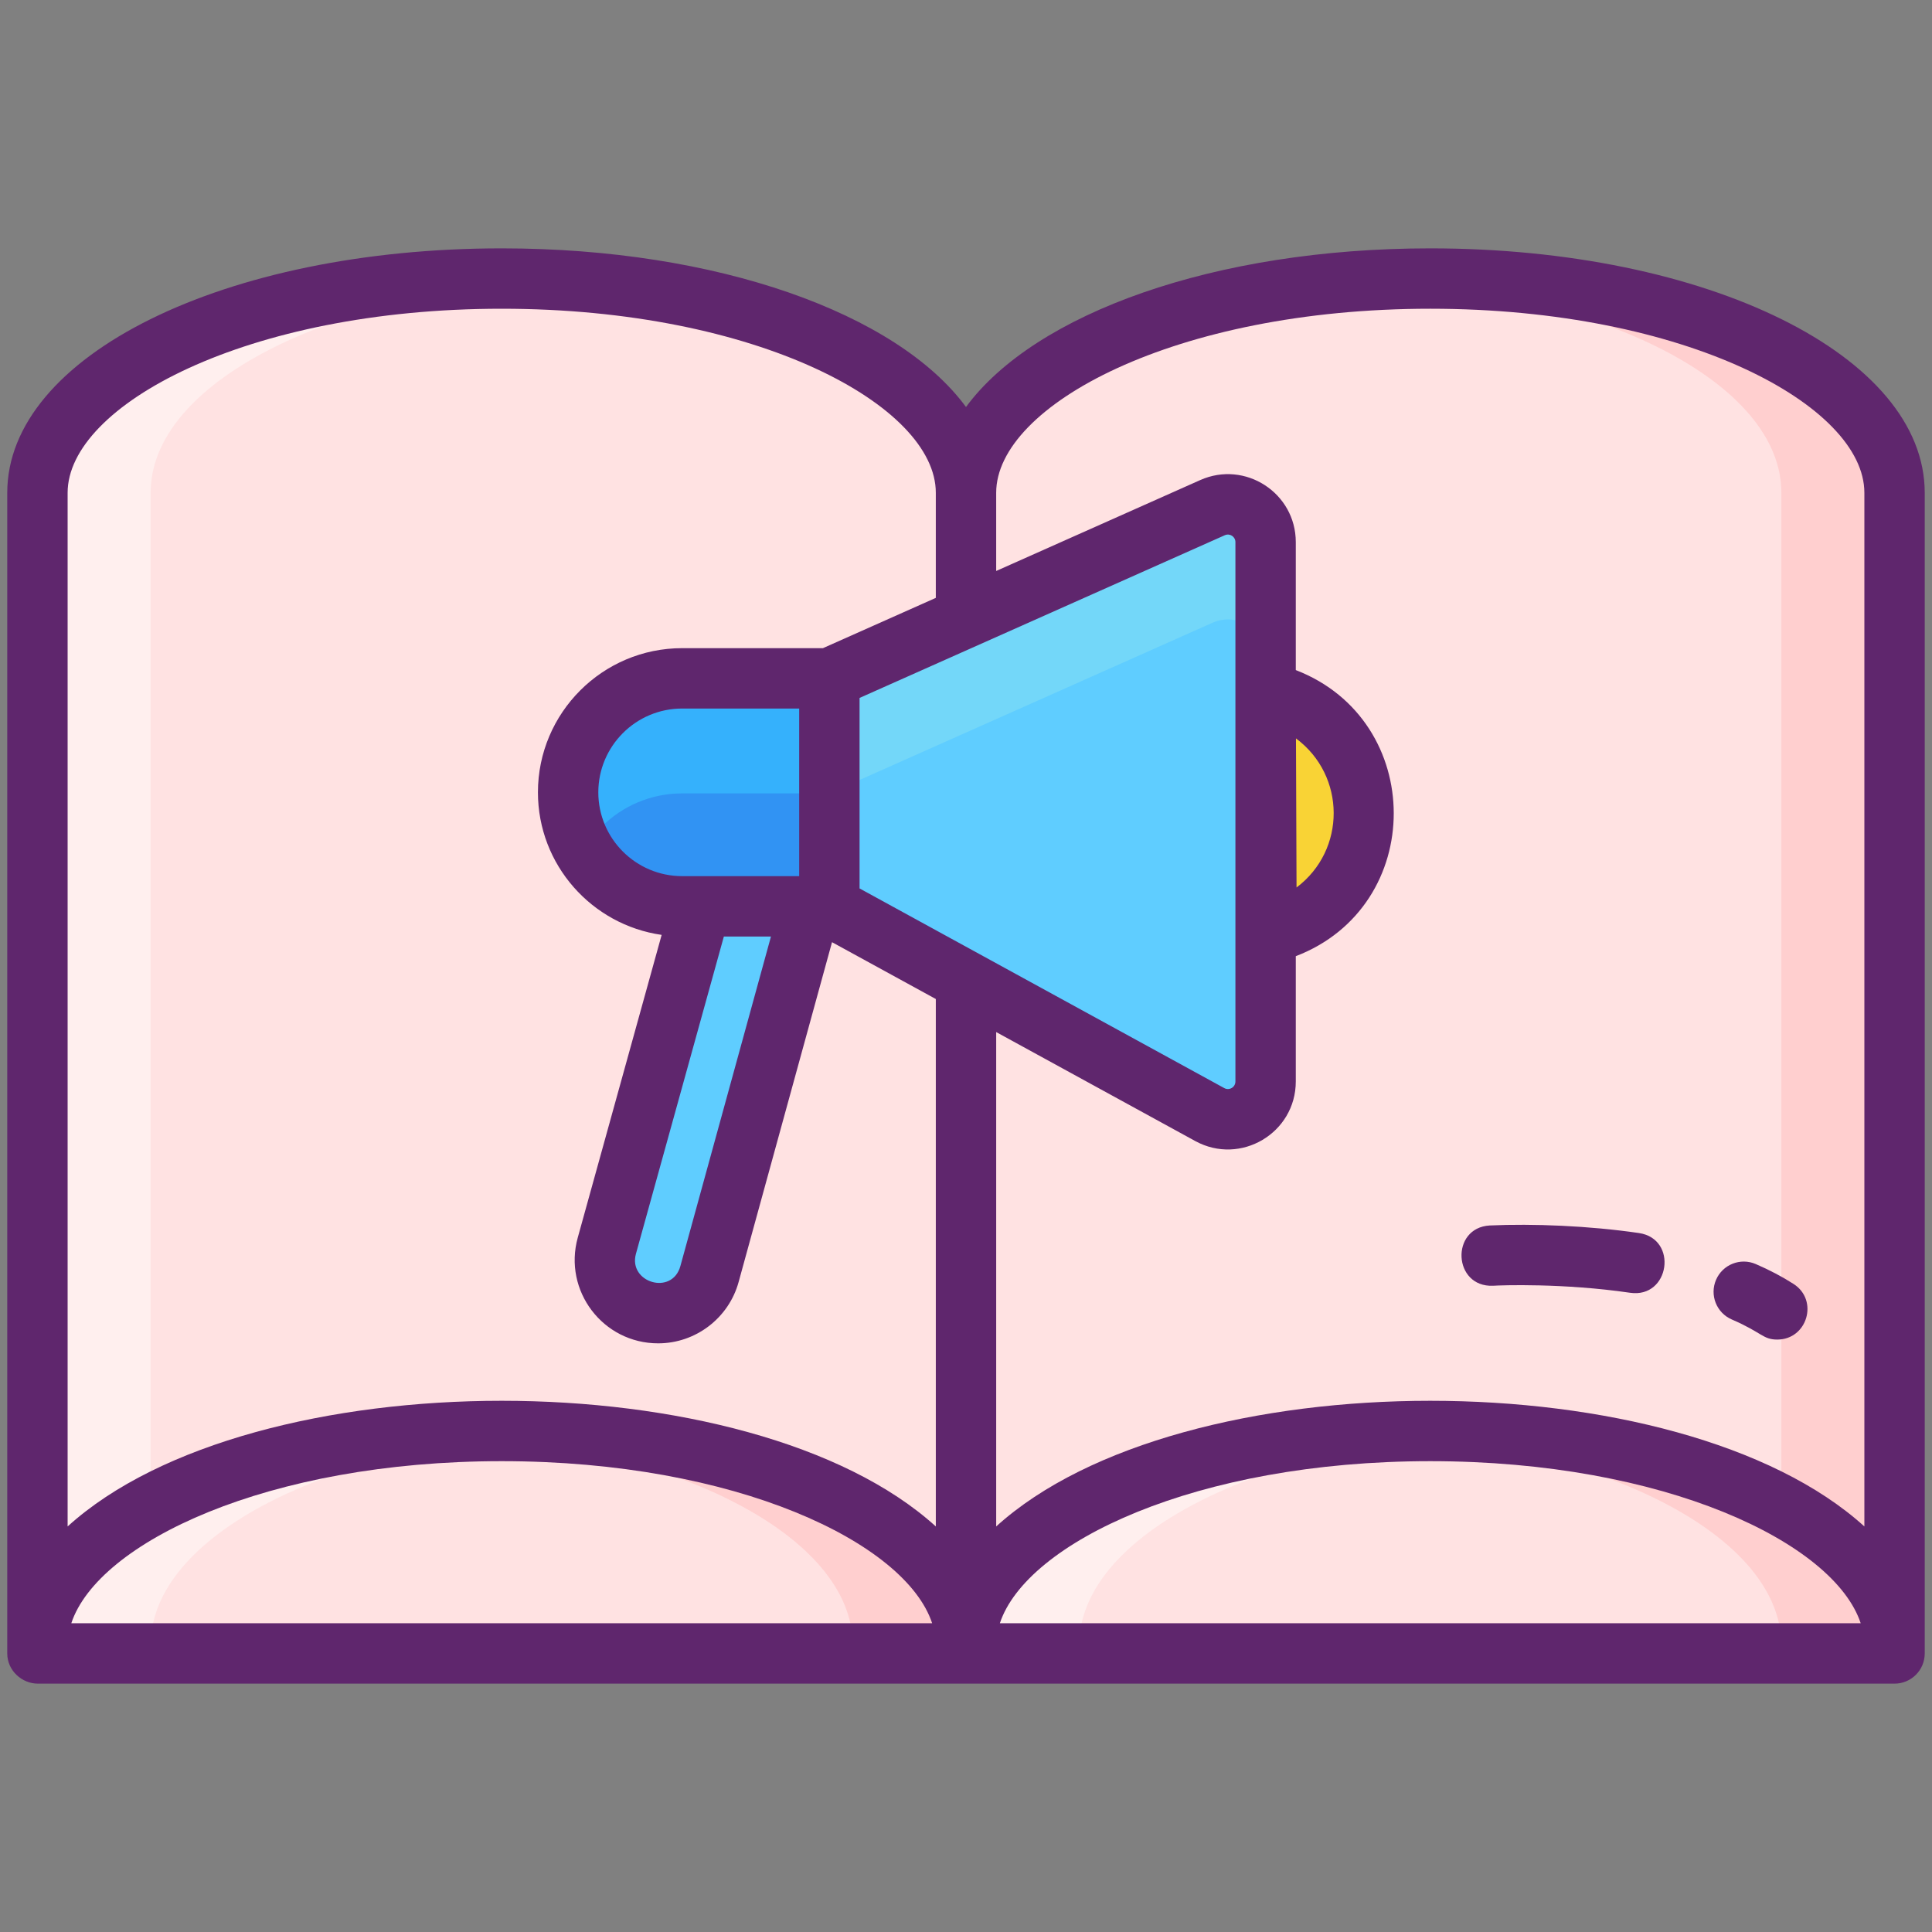 <svg id="Icon_Set" enable-background="new 0 0 256 256" height="512" viewBox="0 0 256 256" width="512" xmlns="http://www.w3.org/2000/svg"><rect x="0" y="0" width="256" height="256" fill="#808080" stroke="none"/><path d="m189.519 36.909c-33.972 0-61.519 12.697-61.519 28.384 0-15.687-27.547-28.384-61.519-28.384s-61.519 12.697-61.519 28.384v152.704 1.094h.051 122.936.103 122.936.051v-1.094-152.704c0-15.687-27.547-28.384-61.52-28.384z" fill="#ffe2e2"/><path d="m251.04 65.29v153.8h-15v-153.8c0-14.51-23.58-26.46-54.02-28.17 2.46-.14 4.96-.21 7.5-.21 33.97 0 61.52 12.7 61.52 28.38z" fill="#ffcfcf"/><path d="m73.98 37.12c-30.44 1.71-54.02 13.66-54.02 28.17v153.8h-15v-153.8c0-15.68 27.55-28.38 61.52-28.38 2.54 0 5.04.07 7.5.21z" fill="#ffefee"/><path d="m251.039 217.997c0 .359-.017.735-.051 1.094h-122.936c-.034-.359-.051-.735-.051-1.094 0-15.67 27.547-28.384 61.519-28.384s61.519 12.714 61.519 28.384z" fill="#ffe2e2"/><path d="m128 217.997c0 .359-.017.735-.051 1.094h-122.936c-.034-.359-.051-.735-.051-1.094 0-15.67 27.547-28.384 61.519-28.384s61.519 12.714 61.519 28.384z" fill="#ffe2e2"/><path d="m251.04 218c0 .36-.02.73-.05 1.09h-15c.03-.36.05-.73.05-1.09 0-14.5-23.58-26.47-54.02-28.18 2.46-.14 4.96-.21 7.5-.21 33.97 0 61.52 12.72 61.52 28.39z" fill="#ffcfcf"/><path d="m143 218c0 .36.02.73.05 1.09h-15c-.03-.36-.05-.73-.05-1.09 0-15.67 27.55-28.39 61.52-28.39 2.54 0 5.04.07 7.5.21-30.44 1.71-54.02 13.68-54.02 28.18z" fill="#ffefee"/><path d="m128 218c0 .36-.02.73-.05 1.09h-15c.03-.36.05-.73.05-1.09 0-14.5-23.58-26.47-54.02-28.18 2.46-.14 4.96-.21 7.5-.21 33.97 0 61.52 12.72 61.52 28.39z" fill="#ffcfcf"/><path d="m19.96 218c0 .36.02.73.05 1.09h-15c-.03-.36-.05-.73-.05-1.09 0-15.67 27.55-28.39 61.52-28.39 2.54 0 5.04.07 7.5.21-30.44 1.71-54.02 13.68-54.02 28.18z" fill="#ffefee"/><path d="m92.872 120.093-12.461 44.969c-1.245 4.494 2.135 8.938 6.799 8.938 3.176 0 5.961-2.123 6.803-5.185l13.392-48.722z" fill="#5fcdff"/><path d="m109.896 120.093h-19.513c-8.342 0-15.104-6.762-15.104-15.104 0-8.342 6.762-15.104 15.104-15.104h19.513z" fill="#3193f3"/><path d="m160.298 147.686-50.403-27.593v-30.208l50.769-22.617c3.307-1.473 7.035.947 7.035 4.567v71.465c0 3.799-4.069 6.21-7.401 4.386z" fill="#5fcdff"/><path d="m167.699 91.761.123 31.932c3.14-.658 5.937-2.228 8.121-4.411 2.956-2.955 4.78-7.033 4.78-11.541-.001-7.876-5.587-14.454-13.024-15.98z" fill="#f9d335"/><path d="m109.9 89.88v15.25h-19.52c-4.17 0-7.94 1.69-10.68 4.43-.91.91-1.7 1.94-2.35 3.06-1.32-2.24-2.07-4.85-2.07-7.63 0-4.17 1.69-7.95 4.42-10.68 2.74-2.74 6.51-4.43 10.68-4.43z" fill="#35b1fc"/><path d="m167.7 71.84v15.25c0-3.63-3.73-6.05-7.04-4.57l-50.76 22.61v-15.25l50.76-22.61c3.31-1.48 7.04.94 7.04 4.57z" fill="#73d7f9"/><g fill="#5f266d"><path d="m189.52 32.909c-28.611 0-52.396 8.628-61.52 21.021-9.124-12.394-32.908-21.021-61.519-21.021-36.74 0-65.52 14.225-65.52 32.384v153.798c0 2.296 1.972 4 4.051 4h246.025c2.209 0 4-1.791 4-4v-153.798c.001-18.159-28.778-32.384-65.517-32.384zm-27.229 38.013c.665-.298 1.408.184 1.408.913v71.466c0 .765-.809 1.243-1.48.877l-48.323-26.455v-25.242c14.448-6.436 19.681-8.768 48.395-21.559zm-152.843 144.169c3.528-10.682 25.965-21.478 57.034-21.478s53.506 10.796 57.033 21.478zm114.552-12.829c-24.47-22.197-90.561-22.204-115.039 0v-136.969c0-11.533 23.623-24.384 57.52-24.384s57.519 12.851 57.519 24.384v13.929l-14.956 6.663h-18.661c-10.534 0-19.104 8.569-19.104 19.104 0 9.612 7.142 17.566 16.393 18.889l-11.116 40.115c-1.95 7.043 3.337 14.007 10.654 14.007 4.961 0 9.345-3.341 10.66-8.124l12.377-45.031 13.754 7.53v69.887zm-33.617-86.169c-6.123 0-11.104-4.981-11.104-11.104 0-6.122 4.981-11.104 11.104-11.104h15.513v22.208zm11.774 8-12.001 43.662c-1.089 3.965-6.949 2.19-5.89-1.625l11.649-42.037zm30.329 90.998c3.528-10.682 25.965-21.478 57.034-21.478 31.068 0 53.505 10.796 57.033 21.478zm114.552-12.829c-24.47-22.197-90.561-22.204-115.038 0v-65.507l26.377 14.44h.001c6.003 3.285 13.321-1.063 13.321-7.895v-16.6c17.332-6.636 17.28-31.243 0-37.911v-16.954c0-6.515-6.711-10.87-12.663-8.222l-27.036 12.045v-10.365c0-11.533 23.622-24.384 57.52-24.384 33.896 0 57.519 12.851 57.519 24.384v136.969zm-75.316-104.421c6.633 4.925 6.669 14.794.076 19.756z"/><path d="m237.66 170.134c-1.5-.963-3.188-1.852-5.016-2.641-2.027-.877-4.383.059-5.258 2.086-.876 2.028.058 4.383 2.086 5.258 4.041 1.747 4.111 2.663 6.023 2.663 3.984 0 5.518-5.214 2.165-7.366z"/><path d="m217.169 163.384c-6.62-.969-14.049-1.263-19.767-1.003-5.238.292-4.881 8.216.443 7.988 1.001-.071 9.317-.365 18.163.931 5.247.753 6.383-7.151 1.161-7.916z"/></g></svg>